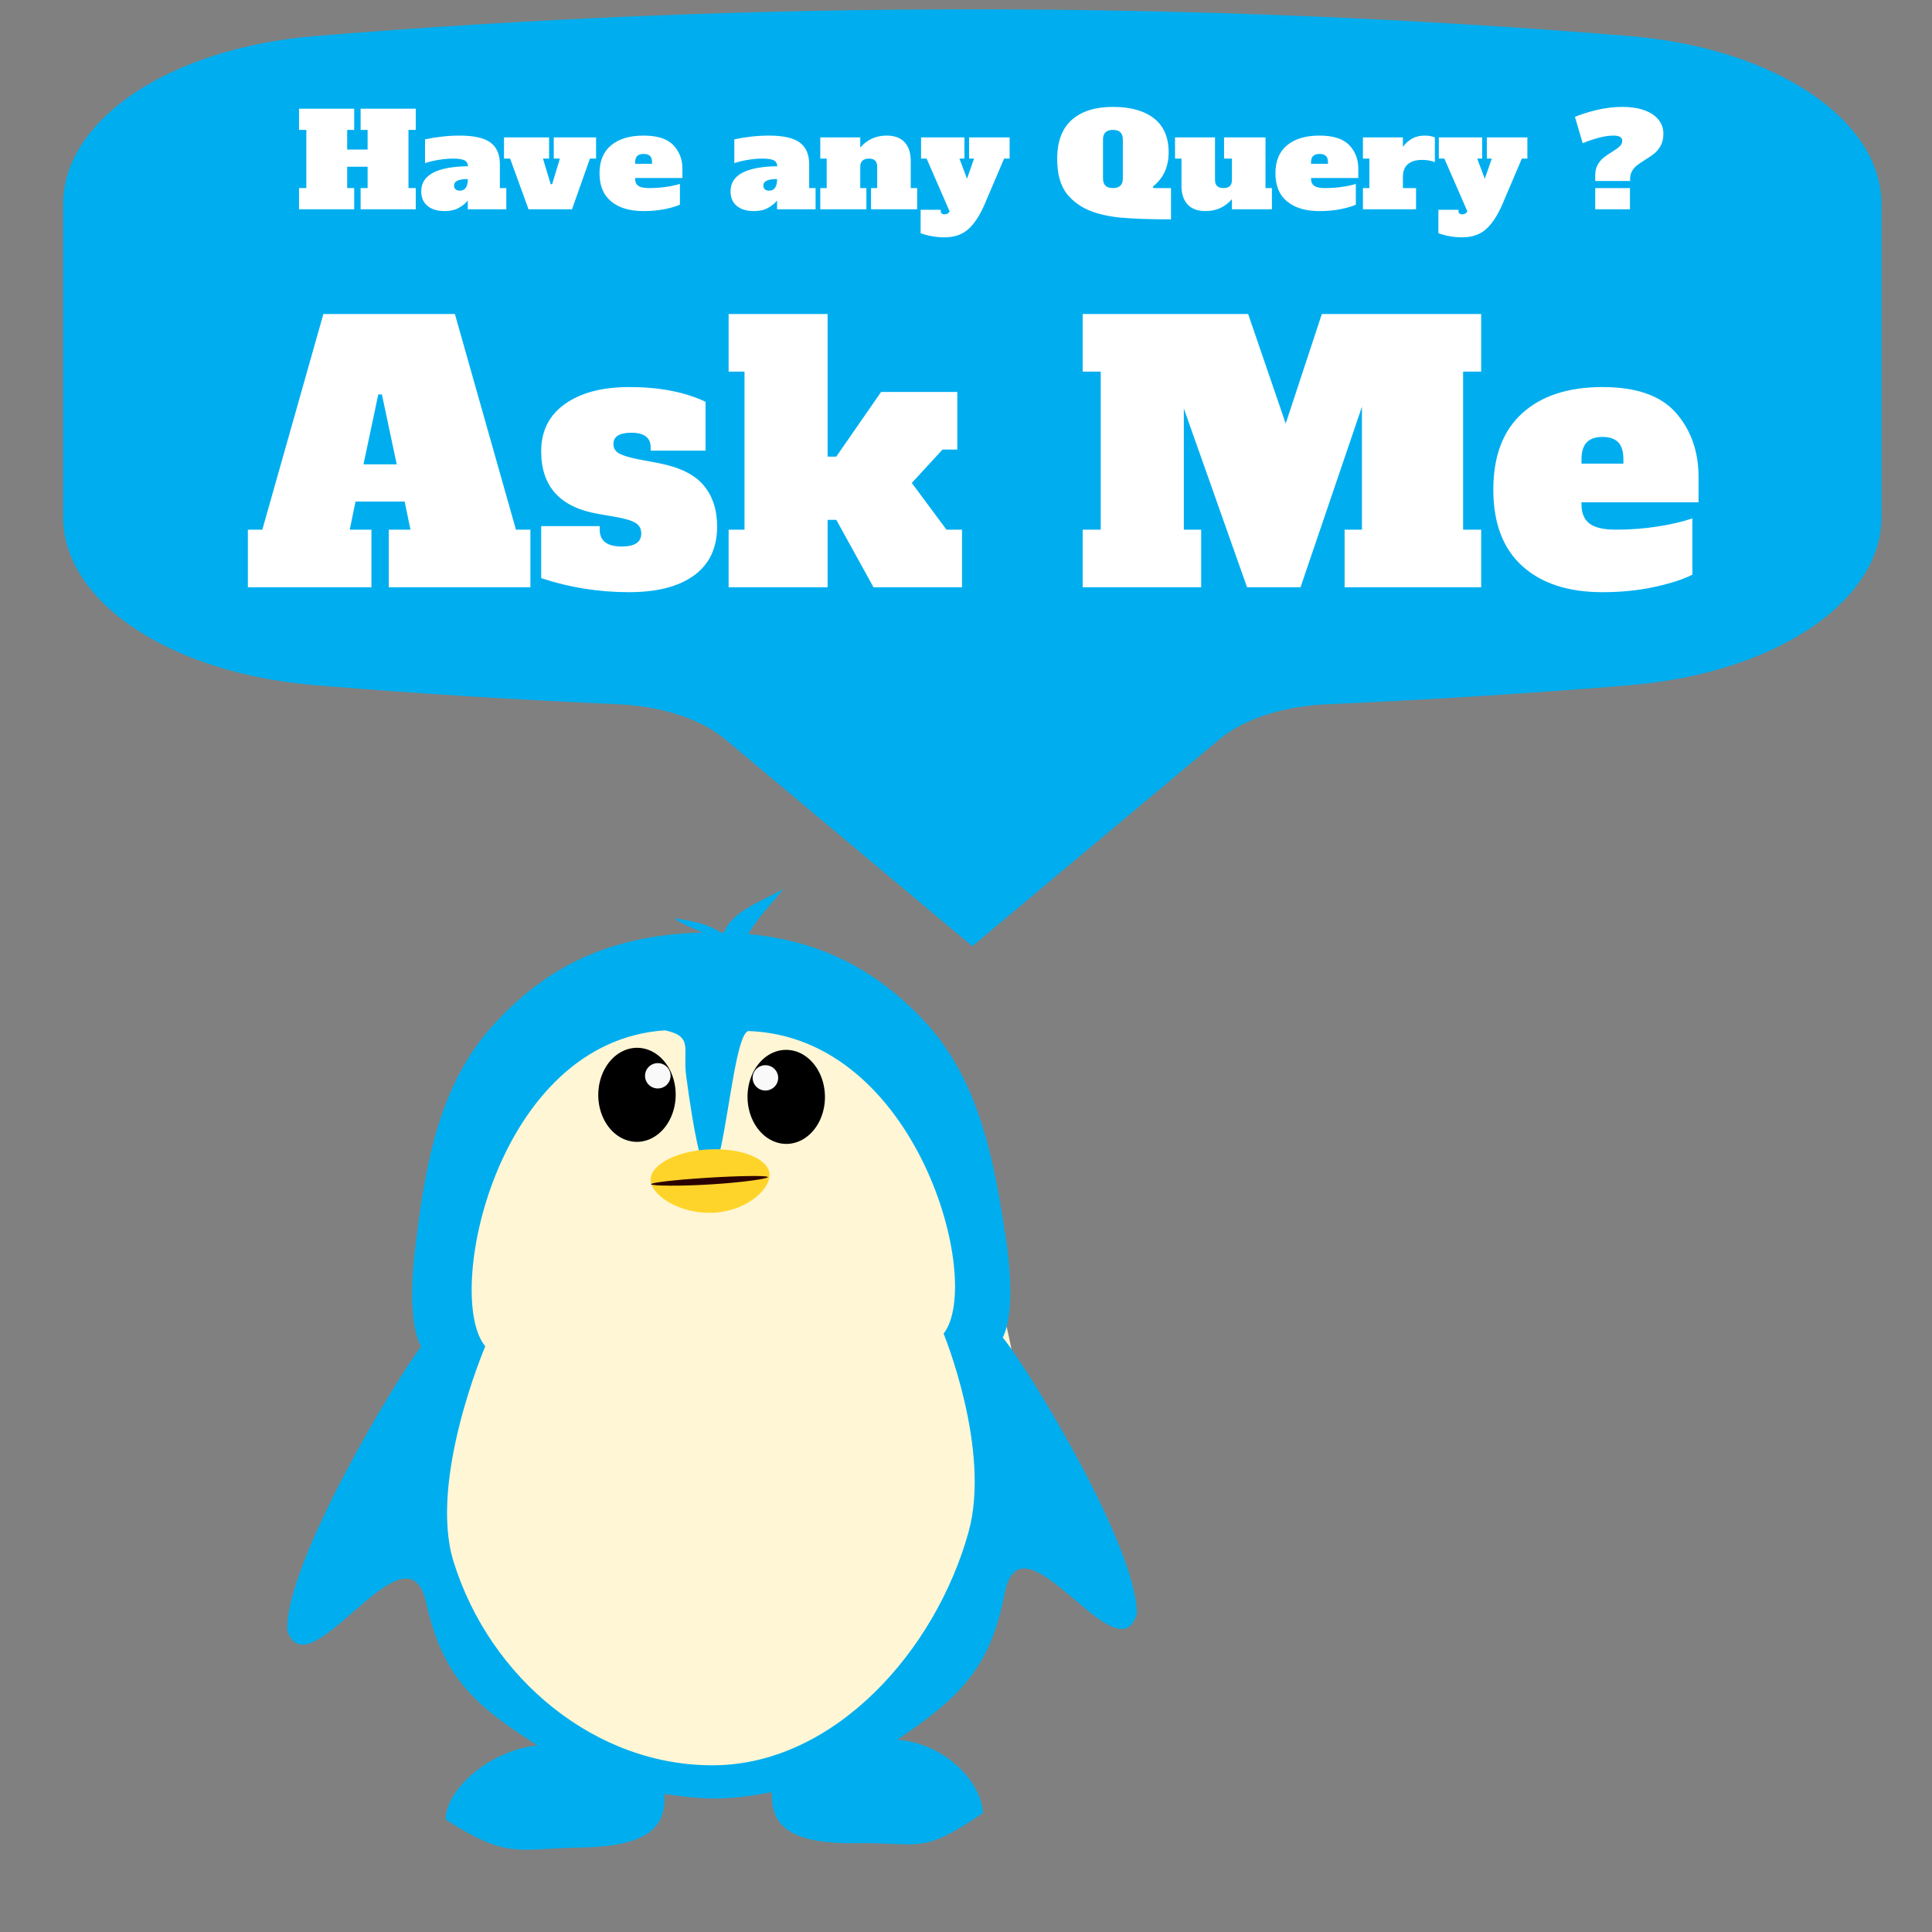 <?xml version="1.0" encoding="utf-8"?>
<svg viewBox="0 0 500 500" xmlns="http://www.w3.org/2000/svg">
  <rect x="0" y="0" width="500" height="500" fill="#808080" stroke="none"/>
  <g style="" transform="matrix(0.886, 0, 0, 0.821, -16.576, 90.768)">
    <path id="path1" style="fill:#fff6d5;stroke-width:1.223" d="M 303.167 323.385 C 323.988 409.055 273.724 445.672 231.491 448.659 C 189.506 451.629 144.738 413.237 142.354 347.32 C 139.97 281.403 180.889 203.926 222.858 200.654 C 264.826 197.381 314.093 270.205 316.479 336.122 L 227.176 329.305 L 303.167 323.385 Z"/>
    <g id="g1" transform="matrix(0.532, 0, 0, 0.614, 91.725, 173.166)">
      <path style="stroke-width: 0.854; fill-opacity: 1; fill: rgb(0, 174, 239);" d="m 255.719,25.493 c 2.933,-8.423 -14.392,-9.755 -22.816,-16.225 8.96,1.527 17.898,2.313 26.994,8.247 C 263.815,6.132 279.916,1.071 292.855,-5.632 282.702,6.096 276.189,11.149 268.845,25.856 Z" id="path39"/>
      <path d="M 250.525,16.653 C 199.183,17.407 164.108,33.309 134.876,62.822 106.777,91.013 97.155,127.885 91.283,174.634 c 0,0 -6.495,38.546 2.635,54.628 -14.279,17.582 -74.021,110.214 -73.503,145.426 11.339,33.659 65.888,-58.482 76.353,-13.93 8.977,37.844 26.063,52.416 61.117,73.216 -27.556,2.836 -50.653,23.513 -50.439,38.095 34.697,20.687 38.867,14.874 74.287,14.353 32.643,-0.48 46.029,-8.414 45.789,-24.746 -0.015,-1.037 0.209,-1.871 -0.041,-2.786 9.83,1.367 19.538,2.499 29.582,2.352 10.044,-0.148 19.715,-1.565 29.5,-3.22 -0.223,0.922 0.026,1.749 0.041,2.786 0.24,16.331 13.854,23.869 46.527,23.388 35.42,-0.521 35.165,6.242 69.239,-15.456 -0.214,-14.583 -19.316,-35.647 -46.943,-37.671 34.427,-21.821 51.048,-36.889 58.909,-74.981 9.15,-44.84 62.315,44.175 72.659,10.197 -0.518,-35.212 -58.858,-124.566 -73.648,-141.721 8.624,-16.343 1.028,-54.682 1.028,-54.682 C 407.1,123.328 396.427,86.754 367.512,59.401 337.425,30.761 301.897,15.897 250.525,16.653 Z m -22.634,50.227 c 15.855,3.235 9.584,9.416 11.63,23.582 17.904,123.952 21.949,-21.017 34.145,-23.217 92.94,2.932 129.268,128.989 107.17,155.343 0,0 26.233,59.607 13.677,101.948 -18.132,60.952 -73.326,118.682 -138.76,119.644 -65.434,0.962 -124.1,-44.37 -144.046,-104.762 -13.765,-41.954 17.492,-110.315 17.492,-110.315 -22.893,-25.692 5.849,-156.559 98.693,-162.223 z" style="stroke-width: 29.593; fill-opacity: 1; fill: rgb(0, 174, 239);" id="path5"/>
    </g>
    <g id="g3" transform="matrix(0.532, 0, 0, 0.614, 91.725, 173.166)">
      <g id="g2">
        <g id="g4" transform="matrix(2.95,-0.112,0.121,2.736,-54.791,-92.398)">
          <path style="fill:#000000;stroke-width:0.634" id="path3" d="m 124.982,71.12 a 7.198,8.815 0 0 1 -6.919,9.144 7.198,8.815 0 0 1 -7.466,-8.474 7.198,8.815 0 0 1 6.919,-9.144 7.198,8.815 0 0 1 7.466,8.473 l -7.193,0.336 z" transform="rotate(1.95)"/>
          <path style="fill:#f9f9f9;stroke-width:0.291" id="path4" d="m 116.313,67.772 a 2.373,2.373 0 0 1 -2.281,2.461 2.373,2.373 0 0 1 -2.461,-2.281 2.373,2.373 0 0 1 2.281,-2.461 2.373,2.373 0 0 1 2.461,2.281 l -2.371,0.09 z" transform="rotate(1.95)"/>
        </g>
        <g id="g9" transform="matrix(-2.95,-0.112,-0.121,2.736,561.72,-93.456)">
          <path style="fill:#000000;stroke-width:0.634" id="path6" d="m 124.982,71.12 a 7.198,8.815 0 0 1 -6.919,9.144 7.198,8.815 0 0 1 -7.466,-8.474 7.198,8.815 0 0 1 6.919,-9.144 7.198,8.815 0 0 1 7.466,8.473 l -7.193,0.336 z" transform="rotate(1.95)"/>
          <path style="fill:#f9f9f9;stroke-width:0.291" id="path9" d="m 116.313,67.772 a 2.373,2.373 0 0 1 -2.281,2.461 2.373,2.373 0 0 1 -2.461,-2.281 2.373,2.373 0 0 1 2.281,-2.461 2.373,2.373 0 0 1 2.461,2.281 l -2.371,0.09 z" transform="rotate(1.95)"/>
        </g>
      </g>
      <g id="g12" transform="matrix(3.733,-0.116,0.153,2.837,132.672,-22.648)">
        <path id="path11" style="fill:#ffd42a;stroke-width:0.32" d="m 38.435,58.876 c 0.278,2.773 -3.36,6.631 -8.184,6.901 -4.824,0.27 -9.008,-3.15 -9.286,-5.923 -0.278,-2.773 3.407,-5.241 8.231,-5.511 4.824,-0.27 8.961,1.759 9.239,4.532 l -8.735,0.489 z"/>
        <path id="path12" style="fill:#2b0000;stroke-width:0.104" d="m 38.176,59.654 c 0.191,0.292 -3.499,0.819 -8.247,0.992 -4.748,0.173 -8.758,-0.073 -8.949,-0.366 -0.191,-0.292 3.504,-0.67 8.252,-0.843 4.748,-0.173 8.753,-0.076 8.944,0.216 l -8.598,0.313 z"/>
      </g>
    </g>
  </g>
  <path stroke-linecap="round" stroke-linejoin="round" d="M 16.337 133.879 C 16.337 155.43 43.438 174.207 81.665 177.345 C 107.438 179.459 133.501 181.104 159.805 182.248 C 171.052 182.747 181.356 186.033 187.631 191.287 L 251.631 244.87 L 315.63 191.287 C 321.905 186.033 332.209 182.747 343.456 182.261 C 369.76 181.104 395.823 179.459 421.596 177.345 C 459.823 174.207 486.924 155.443 486.924 133.864 L 486.924 52.803 C 486.924 31.224 459.823 12.462 421.596 9.322 C 365.319 4.716 308.511 2.413 251.631 2.413 C 193.905 2.413 137.145 4.771 81.665 9.322 C 43.438 12.462 16.337 31.238 16.337 52.803 L 16.337 133.864 L 16.337 133.879 Z" style="fill: rgb(0, 174, 239);"/>
  <path d="M 112.357 145.013 L 116.357 145.013 L 116.357 161.413 L 77.157 161.413 L 77.157 145.013 L 83.157 145.013 L 81.557 137.013 L 67.957 137.013 L 66.357 145.013 L 72.357 145.013 L 72.357 161.413 L 38.157 161.413 L 38.157 145.013 L 42.157 145.013 L 59.057 83.613 L 95.457 83.613 Z M 70.157 126.413 L 79.357 126.413 L 75.257 106.513 L 74.257 106.513 Z" transform="matrix(0.935, 0, 0, 0.909, 28.473, 5.258)" style="fill: rgb(255, 255, 255);"/>
  <path d="M 143.641 162.813 Q 131.041 162.813 119.341 158.813 L 119.341 144.013 L 135.541 144.013 L 135.541 145.013 Q 135.541 149.813 141.641 149.813 Q 147.041 149.813 147.041 146.113 Q 147.041 144.113 145.491 143.113 Q 143.941 142.113 140.041 141.413 L 135.041 140.513 Q 119.341 137.713 119.341 122.713 Q 119.341 114.013 125.941 109.213 Q 132.541 104.413 143.741 104.413 Q 156.241 104.413 164.841 108.613 L 164.841 122.513 L 149.641 122.513 L 149.641 121.513 Q 149.641 119.513 148.291 118.463 Q 146.941 117.413 144.341 117.413 Q 139.341 117.413 139.341 120.613 Q 139.341 122.313 140.741 123.213 Q 142.141 124.113 145.841 124.913 L 151.541 126.013 Q 160.441 127.713 164.241 132.313 Q 168.041 136.913 168.041 144.113 Q 168.041 153.213 161.691 158.013 Q 155.341 162.813 143.641 162.813 Z" transform="matrix(0.935, 0, 0, 0.909, 28.473, 5.258)" style="fill: rgb(255, 255, 255);"/>
  <path d="M 231.522 145.013 L 235.822 145.013 L 235.822 161.413 L 211.322 161.413 L 201.022 142.213 L 198.622 142.213 L 198.622 161.413 L 171.222 161.413 L 171.222 145.013 L 175.622 145.013 L 175.622 100.013 L 171.222 100.013 L 171.222 83.613 L 198.622 83.613 L 198.622 124.213 L 201.022 124.213 L 213.422 105.813 L 234.522 105.813 L 234.522 122.213 L 230.422 122.213 L 221.922 131.713 Z" transform="matrix(0.935, 0, 0, 0.909, 28.473, 5.258)" style="fill: rgb(255, 255, 255);"/>
  <path d="M 379.521 100.013 L 374.521 100.013 L 374.521 145.013 L 379.521 145.013 L 379.521 161.413 L 341.721 161.413 L 341.721 145.013 L 346.521 145.013 L 346.521 110.013 L 329.521 161.413 L 314.721 161.413 L 297.221 110.513 L 297.221 145.013 L 302.021 145.013 L 302.021 161.413 L 269.221 161.413 L 269.221 145.013 L 274.221 145.013 L 274.221 100.013 L 269.221 100.013 L 269.221 83.613 L 315.021 83.613 L 325.421 114.813 L 335.421 83.613 L 379.521 83.613 Z" transform="matrix(0.935, 0, 0, 0.909, 28.473, 5.258)" style="fill: rgb(255, 255, 255);"/>
  <path d="M 413.088 162.813 Q 398.888 162.813 390.888 155.363 Q 382.888 147.913 382.888 133.613 Q 382.888 119.313 390.888 111.863 Q 398.888 104.413 413.088 104.413 Q 427.188 104.413 433.438 111.763 Q 439.688 119.113 439.688 130.013 L 439.688 137.213 L 407.288 137.213 L 407.288 137.813 Q 407.288 141.513 409.488 143.263 Q 411.688 145.013 416.788 145.013 Q 422.888 145.013 428.388 144.113 Q 433.888 143.213 437.988 141.813 L 437.988 157.813 Q 434.488 159.713 427.738 161.263 Q 420.988 162.813 413.088 162.813 Z M 418.888 126.213 L 418.888 125.013 Q 418.888 121.613 417.438 120.113 Q 415.988 118.613 413.088 118.613 Q 410.188 118.613 408.738 120.163 Q 407.288 121.713 407.288 125.013 L 407.288 126.213 Z" transform="matrix(0.935, 0, 0, 0.909, 28.473, 5.258)" style="fill: rgb(255, 255, 255);"/>
  <path d="M 79.815 26.457 L 77.765 26.457 L 77.765 44.907 L 79.815 44.907 L 79.815 51.631 L 64.317 51.631 L 64.317 44.907 L 66.285 44.907 L 66.285 38.142 L 60.545 38.142 L 60.545 44.907 L 62.513 44.907 L 62.513 51.631 L 47.015 51.631 L 47.015 44.907 L 49.065 44.907 L 49.065 26.457 L 47.015 26.457 L 47.015 19.733 L 62.513 19.733 L 62.513 26.457 L 60.545 26.457 L 60.545 32.689 L 66.285 32.689 L 66.285 26.457 L 64.317 26.457 L 64.317 19.733 L 79.815 19.733 Z" transform="matrix(0.921, 0, 0, 0.816, 34.09, 12.03)" style="fill: rgb(255, 255, 255);"/>
  <path d="M 105.255 44.907 L 105.255 51.631 L 94.431 51.631 L 94.431 48.843 Q 93.529 50.155 91.909 51.18 Q 90.29 52.205 87.953 52.205 Q 84.878 52.205 83.115 50.565 Q 81.352 48.925 81.352 45.932 Q 81.352 38.183 94.513 37.978 Q 94.39 36.584 93.447 36.072 Q 92.504 35.559 90.249 35.559 Q 88.404 35.559 86.292 35.949 Q 84.181 36.338 82.418 36.994 L 82.418 29.45 Q 84.591 28.917 87.133 28.589 Q 89.675 28.261 92.094 28.261 Q 98.203 28.261 100.827 30.475 Q 103.451 32.689 103.451 37.322 L 103.451 44.907 Z M 94.431 42.037 Q 92.586 42.037 91.581 42.529 Q 90.577 43.021 90.577 44.169 Q 90.577 44.866 91.007 45.297 Q 91.438 45.727 92.217 45.727 Q 93.283 45.727 93.857 44.825 Q 94.431 43.923 94.431 42.283 Z" transform="matrix(0.921, 0, 0, 0.816, 34.09, 12.03)" style="fill: rgb(255, 255, 255);"/>
  <path d="M 111.498 51.631 L 106.332 35.559 L 104.61 35.559 L 104.61 28.835 L 117.279 28.835 L 117.279 35.559 L 115.557 35.559 L 117.73 43.677 L 118.14 43.677 L 120.313 35.559 L 118.591 35.559 L 118.591 28.835 L 130.481 28.835 L 130.481 35.559 L 128.759 35.559 L 123.716 51.631 Z" transform="matrix(0.921, 0, 0, 0.816, 34.09, 12.03)" style="fill: rgb(255, 255, 255);"/>
  <path d="M 143.833 52.205 Q 138.011 52.205 134.731 49.151 Q 131.451 46.096 131.451 40.233 Q 131.451 34.37 134.731 31.316 Q 138.011 28.261 143.833 28.261 Q 149.614 28.261 152.176 31.275 Q 154.739 34.288 154.739 38.757 L 154.739 41.709 L 141.455 41.709 L 141.455 41.955 Q 141.455 43.472 142.357 44.19 Q 143.259 44.907 145.35 44.907 Q 147.851 44.907 150.106 44.538 Q 152.361 44.169 154.042 43.595 L 154.042 50.155 Q 152.607 50.934 149.839 51.57 Q 147.072 52.205 143.833 52.205 Z M 146.211 37.199 L 146.211 36.707 Q 146.211 35.313 145.616 34.698 Q 145.022 34.083 143.833 34.083 Q 142.644 34.083 142.049 34.719 Q 141.455 35.354 141.455 36.707 L 141.455 37.199 Z" transform="matrix(0.921, 0, 0, 0.816, 34.09, 12.03)" style="fill: rgb(255, 255, 255);"/>
  <path d="M 192.164 44.907 L 192.164 51.631 L 181.34 51.631 L 181.34 48.843 Q 180.438 50.155 178.818 51.18 Q 177.199 52.205 174.862 52.205 Q 171.787 52.205 170.024 50.565 Q 168.261 48.925 168.261 45.932 Q 168.261 38.183 181.422 37.978 Q 181.299 36.584 180.356 36.072 Q 179.413 35.559 177.158 35.559 Q 175.313 35.559 173.201 35.949 Q 171.09 36.338 169.327 36.994 L 169.327 29.45 Q 171.5 28.917 174.042 28.589 Q 176.584 28.261 179.003 28.261 Q 185.112 28.261 187.736 30.475 Q 190.36 32.689 190.36 37.322 L 190.36 44.907 Z M 181.34 42.037 Q 179.495 42.037 178.49 42.529 Q 177.486 43.021 177.486 44.169 Q 177.486 44.866 177.916 45.297 Q 178.347 45.727 179.126 45.727 Q 180.192 45.727 180.766 44.825 Q 181.34 43.923 181.34 42.283 Z" transform="matrix(0.921, 0, 0, 0.816, 34.09, 12.03)" style="fill: rgb(255, 255, 255);"/>
  <path d="M 220.706 44.907 L 220.706 51.631 L 207.75 51.631 L 207.75 44.907 L 209.472 44.907 L 209.472 38.183 Q 209.472 36.83 208.898 36.195 Q 208.324 35.559 207.176 35.559 Q 204.716 35.559 204.716 38.183 L 204.716 44.907 L 206.438 44.907 L 206.438 51.631 L 193.482 51.631 L 193.482 44.907 L 195.286 44.907 L 195.286 35.559 L 193.482 35.559 L 193.482 28.835 L 204.716 28.835 L 204.716 32.033 Q 207.668 28.261 212.096 28.261 Q 215.499 28.261 217.201 30.393 Q 218.902 32.525 218.902 36.256 L 218.902 44.907 Z" transform="matrix(0.921, 0, 0, 0.816, 34.09, 12.03)" style="fill: rgb(255, 255, 255);"/>
  <path d="M 246.691 28.835 L 246.691 35.559 L 245.133 35.559 L 239.762 49.786 Q 237.753 55.157 235.17 57.843 Q 232.587 60.528 228.364 60.528 Q 226.642 60.528 224.879 60.18 Q 223.116 59.831 221.681 59.216 L 221.681 51.795 L 227.339 51.795 L 227.339 52.205 Q 227.339 53.23 228.405 53.23 Q 229.348 53.23 229.84 52.328 L 223.362 35.559 L 221.804 35.559 L 221.804 28.835 L 233.981 28.835 L 233.981 35.559 L 232.587 35.559 L 234.719 41.955 L 236.687 35.559 L 235.293 35.559 L 235.293 28.835 Z" transform="matrix(0.921, 0, 0, 0.816, 34.09, 12.03)" style="fill: rgb(255, 255, 255);"/>
  <path d="M 292.034 54.829 Q 283.342 54.829 278.114 54.296 Q 272.887 53.763 269.115 52.021 Q 265.343 50.278 262.801 46.793 Q 260.054 42.816 260.054 35.682 Q 260.054 27.359 264.174 23.259 Q 268.295 19.159 275.716 19.159 Q 283.096 19.159 287.237 22.788 Q 291.378 26.416 291.378 33.632 Q 291.378 36.748 290.373 39.475 Q 289.369 42.201 286.909 44.497 L 287.114 44.907 L 292.034 44.907 L 292.034 54.829 Z M 275.716 44.907 Q 278.504 44.907 278.504 41.873 L 278.504 29.491 Q 278.504 26.457 275.716 26.457 Q 272.928 26.457 272.928 29.491 L 272.928 41.873 Q 272.928 44.907 275.716 44.907 Z" transform="matrix(0.921, 0, 0, 0.816, 34.09, 12.03)" style="fill: rgb(255, 255, 255);"/>
  <path d="M 320.393 44.907 L 320.393 51.631 L 309.159 51.631 L 309.159 48.433 Q 306.207 52.205 301.779 52.205 Q 298.376 52.205 296.675 50.073 Q 294.973 47.941 294.973 44.21 L 294.973 35.559 L 293.169 35.559 L 293.169 28.835 L 304.403 28.835 L 304.403 42.283 Q 304.403 43.636 304.998 44.272 Q 305.592 44.907 306.781 44.907 Q 307.97 44.907 308.565 44.272 Q 309.159 43.636 309.159 42.283 L 309.159 35.559 L 306.945 35.559 L 306.945 28.835 L 318.589 28.835 L 318.589 44.907 Z" transform="matrix(0.921, 0, 0, 0.816, 34.09, 12.03)" style="fill: rgb(255, 255, 255);"/>
  <path d="M 333.764 52.205 Q 327.942 52.205 324.662 49.151 Q 321.382 46.096 321.382 40.233 Q 321.382 34.37 324.662 31.316 Q 327.942 28.261 333.764 28.261 Q 339.545 28.261 342.108 31.275 Q 344.67 34.288 344.67 38.757 L 344.67 41.709 L 331.386 41.709 L 331.386 41.955 Q 331.386 43.472 332.288 44.19 Q 333.19 44.907 335.281 44.907 Q 337.782 44.907 340.037 44.538 Q 342.292 44.169 343.973 43.595 L 343.973 50.155 Q 342.538 50.934 339.771 51.57 Q 337.003 52.205 333.764 52.205 Z M 336.142 37.199 L 336.142 36.707 Q 336.142 35.313 335.548 34.698 Q 334.953 34.083 333.764 34.083 Q 332.575 34.083 331.981 34.719 Q 331.386 35.354 331.386 36.707 L 331.386 37.199 Z" transform="matrix(0.921, 0, 0, 0.816, 34.09, 12.03)" style="fill: rgb(255, 255, 255);"/>
  <path d="M 363.394 28.261 Q 364.214 28.261 364.952 28.425 Q 365.69 28.589 366.182 28.835 L 366.182 36.666 Q 364.501 35.969 362.574 35.969 Q 359.991 35.969 358.597 37.322 Q 357.203 38.675 357.203 41.34 L 357.203 44.907 L 360.893 44.907 L 360.893 51.631 L 345.969 51.631 L 345.969 44.907 L 347.773 44.907 L 347.773 35.559 L 345.969 35.559 L 345.969 28.835 L 357.203 28.835 L 357.203 31.828 Q 358.351 30.106 359.827 29.184 Q 361.303 28.261 363.394 28.261 Z" transform="matrix(0.921, 0, 0, 0.816, 34.09, 12.03)" style="fill: rgb(255, 255, 255);"/>
  <path d="M 392.18 28.835 L 392.18 35.559 L 390.622 35.559 L 385.251 49.786 Q 383.242 55.157 380.659 57.843 Q 378.076 60.528 373.853 60.528 Q 372.131 60.528 370.368 60.18 Q 368.605 59.831 367.17 59.216 L 367.17 51.795 L 372.828 51.795 L 372.828 52.205 Q 372.828 53.23 373.894 53.23 Q 374.837 53.23 375.329 52.328 L 368.851 35.559 L 367.293 35.559 L 367.293 28.835 L 379.47 28.835 L 379.47 35.559 L 378.076 35.559 L 380.208 41.955 L 382.176 35.559 L 380.782 35.559 L 380.782 28.835 Z" transform="matrix(0.921, 0, 0, 0.816, 34.09, 12.03)" style="fill: rgb(255, 255, 255);"/>
  <path d="M 411.242 40.766 Q 411.242 38.921 411.919 37.548 Q 412.595 36.174 413.538 35.313 Q 414.481 34.452 415.957 33.427 Q 417.433 32.402 418.13 31.664 Q 418.827 30.926 418.827 29.901 Q 418.827 28.261 416.367 28.261 Q 414.44 28.261 412.062 28.999 Q 409.684 29.737 407.716 30.68 L 405.543 22.316 Q 408.249 21.045 411.816 20.102 Q 415.383 19.159 418.909 19.159 Q 422.394 19.159 424.998 20.205 Q 427.601 21.25 428.995 23.177 Q 430.389 25.104 430.389 27.646 Q 430.389 29.86 429.672 31.377 Q 428.954 32.894 427.929 33.858 Q 426.904 34.821 425.223 35.969 Q 423.829 36.953 422.989 37.691 Q 422.148 38.429 421.595 39.495 Q 421.041 40.561 421.041 42.037 L 421.041 42.652 L 411.242 42.652 Z M 411.242 51.631 L 411.242 44.907 L 421 44.907 L 421 51.631 Z" transform="matrix(0.921, 0, 0, 0.816, 34.09, 12.03)" style="fill: rgb(255, 255, 255);"/>
</svg>